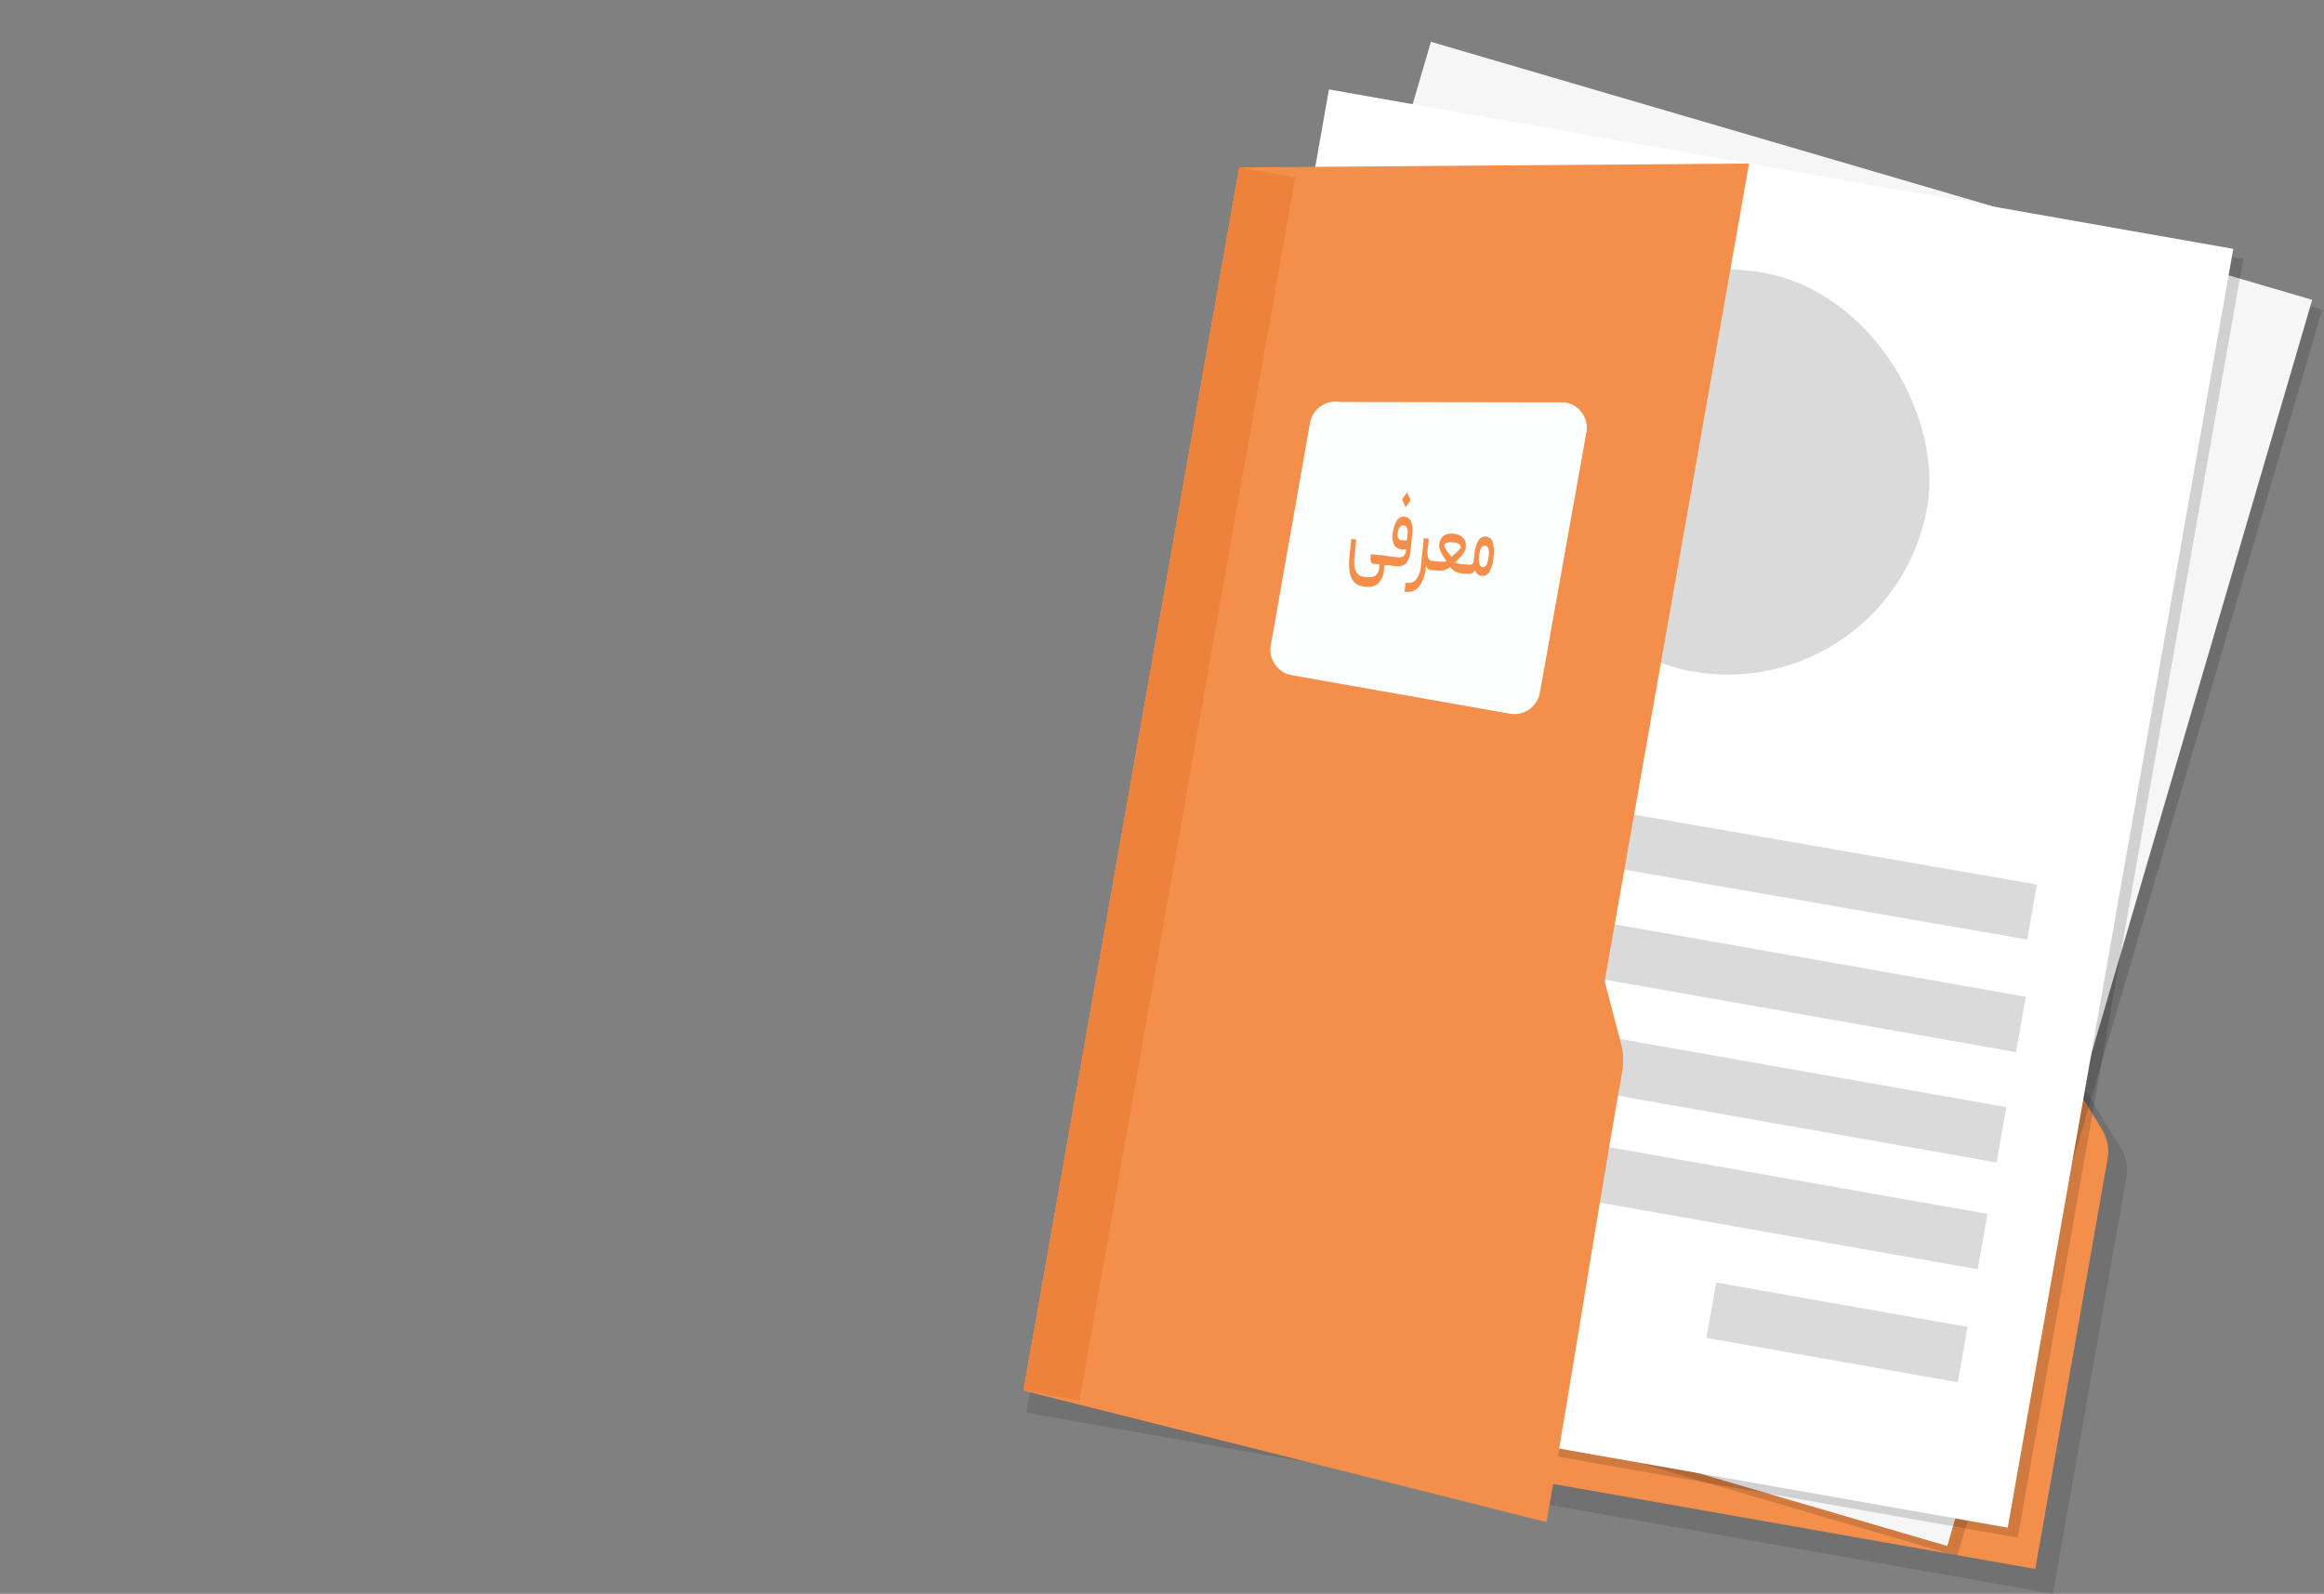 <svg xmlns="http://www.w3.org/2000/svg" viewBox="0 0 464.36 318.51"><rect x="0" y="0" width="464.36" height="318.51" fill="#808080" stroke="none"/><defs><style>.cls-1{isolation:isolate;}.cls-2{fill:none;}.cls-3{fill:#1d1d1b;}.cls-3,.cls-5{opacity:0.15;}.cls-4{fill:#f48f4b;}.cls-5{mix-blend-mode:multiply;}.cls-6{fill:#f6f6f6;}.cls-7{fill:#fff;}.cls-8{fill:#dadada;}.cls-9{fill:#ec823b;}.cls-10{fill:#fdffff;}</style></defs><g class="cls-1"><g id="Layer_2" data-name="Layer 2"><g id="Folder-B"><rect class="cls-2" width="464.36" height="318.51"/></g><g id="Folder2"><path class="cls-3" d="M424.83,235.53a8.64,8.64,0,0,0-1-6q-4.24-6.93-8.5-13.86l26-147.4L248.83,34.33l-43.73,248,192.46,33.93,12.64,2.23Q417.52,277,424.83,235.53Z"/><path class="cls-4" d="M421.09,231.75a8.48,8.48,0,0,0-1-5.9l-8.38-13.67L437.32,66.9,247.62,33.45,204.51,277.9l189.7,33.45,12.46,2.2Q413.89,272.65,421.09,231.75Z"/><g class="cls-5"><rect x="209.76" y="68.94" width="259.5" height="183.48" transform="translate(89.88 441.34) rotate(-73.68)"/></g><rect class="cls-6" x="207.76" y="66.94" width="259.5" height="183.48" transform="translate(90.37 437.98) rotate(-73.68)"/><g class="cls-5"><rect x="205.61" y="71.84" width="259.5" height="183.48" transform="translate(116.02 465.44) rotate(-80)"/></g><rect class="cls-7" x="203.61" y="69.84" width="259.5" height="183.48" transform="translate(116.34 461.82) rotate(-80)"/><g id="Layer_41" data-name="Layer 41"><rect class="cls-8" x="304.75" y="53.87" width="80.94" height="80.94" rx="40.47" transform="translate(21.63 -58.51) rotate(10)"/><rect class="cls-8" x="321.68" y="171.49" width="86.32" height="11.23" transform="matrix(0.98, 0.17, -0.17, 0.98, 36.3, -60.66)"/><rect class="cls-8" x="341.55" y="260.65" width="51" height="11.23" transform="translate(51.81 -59.69) rotate(10)"/><rect class="cls-8" x="250.84" y="185.73" width="154.13" height="11.23" transform="translate(38.21 -54.03) rotate(10)"/><rect class="cls-8" x="246.95" y="207.78" width="154.13" height="11.23" transform="translate(41.98 -53.02) rotate(10)"/><rect class="cls-8" x="243.18" y="229.12" width="154.13" height="11.23" transform="translate(45.63 -52.04) rotate(10)"/></g><path class="cls-4" d="M309,304.18c4.81-27.26,10.24-62.28,15.05-89.55a14,14,0,0,0-.06-5.73l-3.36-12.79L349.48,32.68l-101.86.77L204.51,277.9"/><rect class="cls-9" x="225.98" y="32.55" width="11.36" height="248.22" transform="translate(30.72 -37.85) rotate(10)"/><path class="cls-10" d="M312.75,80.41l-45-.07a5.18,5.18,0,0,0-6,4.2l-7.83,44.4a5.18,5.18,0,0,0,4.2,6l43.56,7.68a5.17,5.17,0,0,0,6-4.19l9.29-52A5.16,5.16,0,0,0,312.75,80.41Z"/><path class="cls-4" d="M277.16,112.11c-.06.59-.14.87-.22.87l-.31,0-.09.81a4.4,4.4,0,0,1-1.09,2.73,2.93,2.93,0,0,1-2.47.73l-.55-.06c-2.25-.24-3.18-2.22-2.79-6l.36-3.48,1,.12-.36,3.45c-.27,2.53.39,3.87,2,4l.55.05a3.53,3.53,0,0,0,.64,0,2.73,2.73,0,0,0,.6-.11,1.44,1.44,0,0,0,.53-.3,1.58,1.58,0,0,0,.39-.55,2.64,2.64,0,0,0,.22-.86l.08-.73-1.46-.16c-.19,0-.3-.33-.33-.94s0-.94.13-.93l3.16.33c.09,0,.1.3,0,.86Z"/><path class="cls-4" d="M277.07,111.13l2.13.23a1.69,1.69,0,0,0,1.27-.22,1.75,1.75,0,0,0,.45-1.13l0-.25a6.49,6.49,0,0,1-.89,0,1.81,1.81,0,0,1-1.47-.86,3.77,3.77,0,0,1-.28-2.24,5.86,5.86,0,0,1,.79-2.55,1.61,1.61,0,0,1,1.55-.85,1.56,1.56,0,0,1,1.33,1,5.13,5.13,0,0,1,.23,2.49l-.34,3.25a4.56,4.56,0,0,1-.86,2.52,2.22,2.22,0,0,1-2,.63l-2.12-.22c-.1,0-.11-.31-.05-.89V112C276.9,111.4,277,111.12,277.07,111.13Zm3.4-6.12a.84.84,0,0,0-.81.37,2.68,2.68,0,0,0-.39,1.27,1,1,0,0,0,1,1.34,4,4,0,0,0,.84,0h0l.14-1.31a2.22,2.22,0,0,0-.13-1.17A.79.79,0,0,0,280.47,105Zm-.32-5.21,1-1.41.69,1.58-1,1.41Z"/><path class="cls-4" d="M286.07,113.94a1.21,1.21,0,0,1-1.14-.94v.06a8,8,0,0,1-1.27,4,2.78,2.78,0,0,1-2.6,1.21l-.42,0,.19-1.79.4,0a1.91,1.91,0,0,0,1.81-.78,5.32,5.32,0,0,0,.88-2.7l.57-5.45,1,.11-.24,2.27c-.15,1.38.19,2.11,1,2.2h.09c.09,0,.1.3,0,.86v.11c-.06.59-.14.87-.22.86Z"/><path class="cls-4" d="M286.3,112.1l.87.09a7.57,7.57,0,0,0,1.91,0l-.17-.24a4.93,4.93,0,0,1-.39-.57,7.13,7.13,0,0,1-.48-.81,5.16,5.16,0,0,1-.36-.86,2.12,2.12,0,0,1-.12-.8,3.11,3.11,0,0,1,.33-1.16,1.88,1.88,0,0,1,.66-.73,2.43,2.43,0,0,1,.88-.35,4.28,4.28,0,0,1,1.08,0,3.53,3.53,0,0,1,1,.25,2.4,2.4,0,0,1,.8.52,2,2,0,0,1,.49.85,3.29,3.29,0,0,1,.07,1.2,1.71,1.71,0,0,1-.15.53,3.66,3.66,0,0,1-.33.57q-.19.27-.42.54a5.45,5.45,0,0,1-.45.49l-.4.4-.29.26-.12.1a4.46,4.46,0,0,0,1.43.36l.59.06c.09,0,.11.3.05.86v.12c-.07.58-.14.87-.23.86l-.63-.07a3.13,3.13,0,0,1-2.15-1.26,3.34,3.34,0,0,1-1.33.69,4.77,4.77,0,0,1-1.49,0l-.87-.09c-.1,0-.11-.31-.05-.89v-.11C286.13,112.37,286.21,112.09,286.3,112.1Zm3.71-.81.07-.05.16-.14.25-.21.28-.25.31-.29.29-.29.25-.27a3,3,0,0,0,.18-.24.67.67,0,0,0,.08-.18.68.68,0,0,0-.41-.64,2.74,2.74,0,0,0-1.16-.35,2.63,2.63,0,0,0-1.19.1c-.33.12-.5.3-.53.54a.85.85,0,0,0,.13.4c.1.19.22.39.35.59s.28.41.43.6.26.36.37.49Zm3.15,1.53a3.29,3.29,0,0,1-.05.86v.11a3.5,3.5,0,0,1-.13.87l-.42,0a3.52,3.52,0,0,1,.05-.89v-.11a4,4,0,0,1,.13-.84Z"/><path class="cls-4" d="M293,112.81l.58.06c.5,0,.79-.19.87-.73,0-.32.09-.71.14-1.18a6.88,6.88,0,0,1,.8-2.9,1.51,1.51,0,0,1,1.51-.83,1.57,1.57,0,0,1,1.36,1.12,7.17,7.17,0,0,1,.16,3,6.86,6.86,0,0,1-.8,2.88,1.56,1.56,0,0,1-1.55.86,1.35,1.35,0,0,1-.8-.32,2.34,2.34,0,0,1-.55-.82,1.33,1.33,0,0,1-1.32.72l-.59-.07c-.09,0-.11-.3-.05-.89v-.11C292.83,113.07,292.91,112.8,293,112.81Zm3.26.55c.63.06,1-.64,1.18-2.12s-.1-2.13-.73-2.2-1,.6-1.16,2S295.63,113.29,296.26,113.36Z"/></g></g></g></svg>